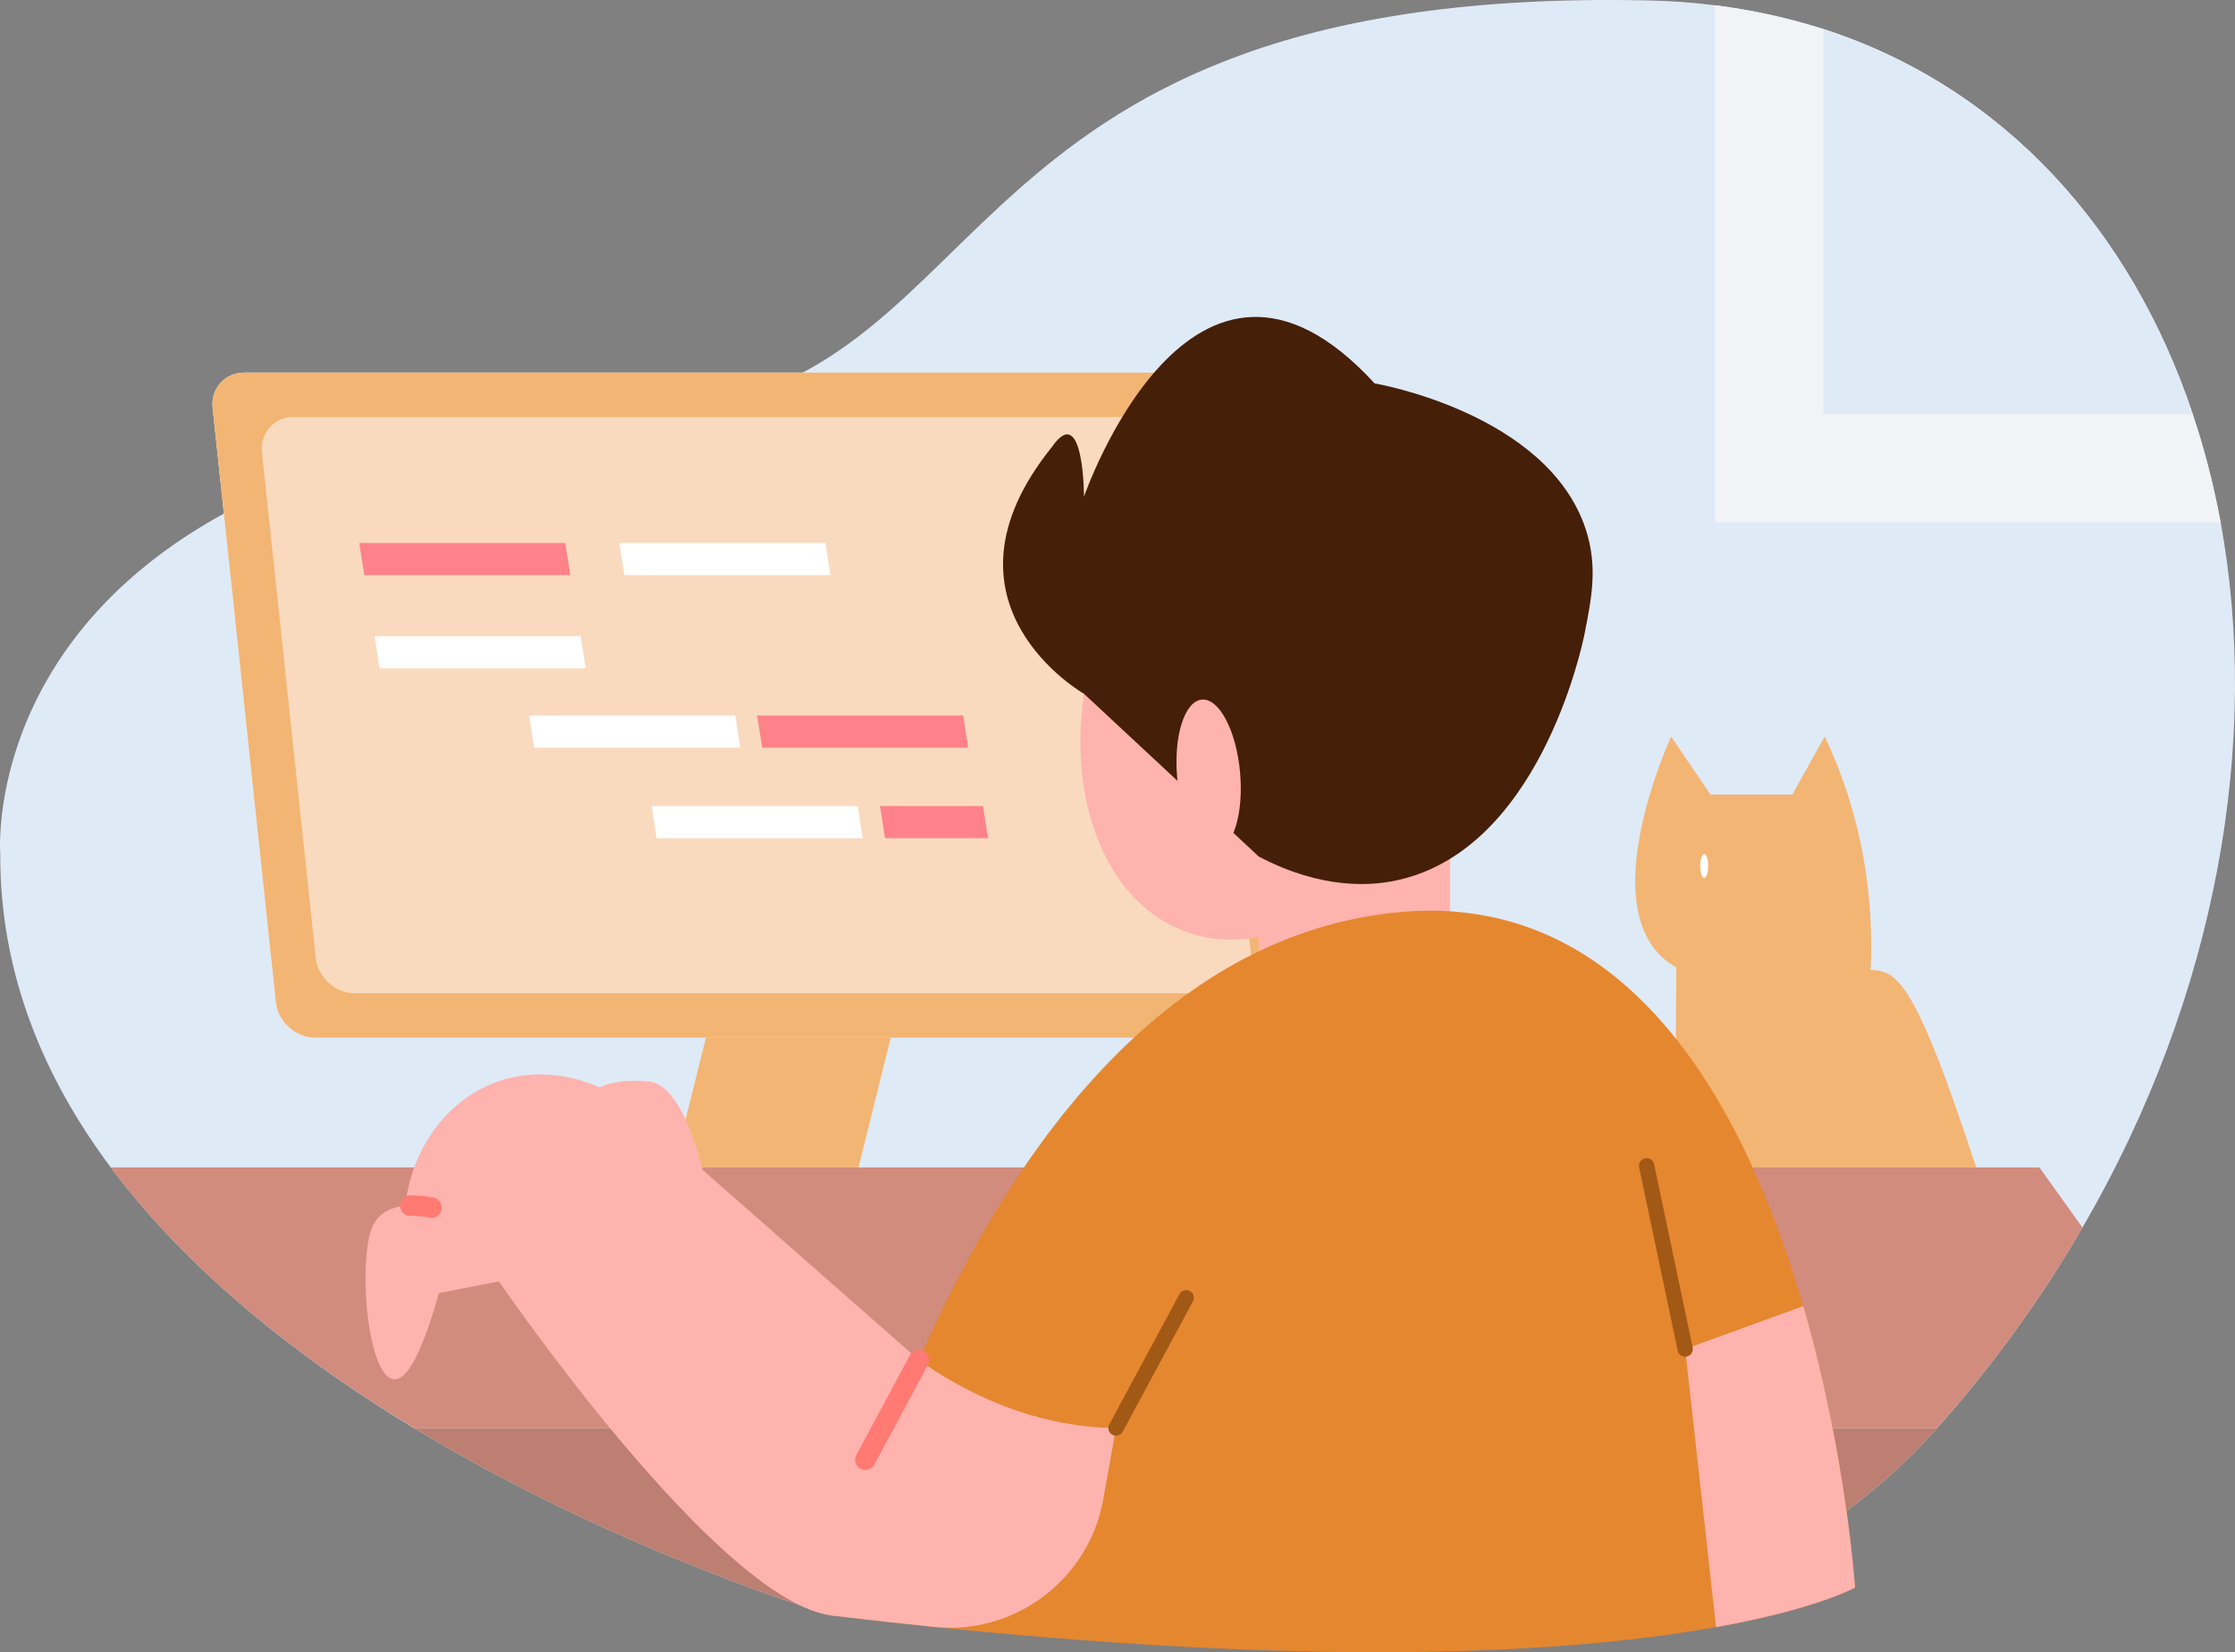 <svg width="280" height="207" viewBox="0 0 280 207" fill="none" xmlns="http://www.w3.org/2000/svg">
<rect x="0" y="0" width="280" height="207" fill="#808080" stroke="none"/>
<path d="M260.887 153.803C255.873 162.452 249.835 170.87 242.697 178.903L242.671 178.929C242.595 179.005 242.517 179.109 242.441 179.185C228.267 195.1 207.671 203.774 186.36 203.493L104.313 202.418C104.313 202.418 78.063 194.768 51.865 178.929C51.839 178.929 51.839 178.903 51.813 178.903C37.794 170.408 23.774 159.508 13.873 146.253C5.43 134.969 -0.018 121.893 0.032 107.053C0.032 107.053 -4.215 54.42 84.97 51.452C125.726 46.692 118.791 -1.72 206.161 0.047C209.154 0.099 212.071 0.303 214.859 0.662C219.618 1.25 224.145 2.273 228.418 3.63C251.136 11 267.024 28.936 274.699 51.888C276.158 56.237 277.335 60.767 278.204 65.449C283.17 92.521 277.977 124.429 260.887 153.803Z" fill="#DFEAF7"/>
<path d="M278.198 65.442H214.871V0.661C219.631 1.262 224.147 2.285 228.416 3.642C251.149 11.006 267.03 28.936 274.704 51.895C276.173 56.232 277.33 60.771 278.198 65.442Z" fill="#F1F3F6"/>
<path d="M274.705 51.895H228.418V3.642C251.149 11.006 267.032 28.936 274.705 51.895Z" fill="#DFEAF7"/>
<path d="M247.575 146.262H209.851C209.904 137.912 209.956 129.562 210.01 121.212C209.235 120.776 208.581 120.272 208.028 119.725C200.601 112.377 208.436 94.339 209.351 92.289C210.999 94.71 212.648 97.129 214.296 99.55H224.537C225.893 97.123 227.25 94.696 228.607 92.27C229.697 94.582 230.746 97.183 231.646 100.067C234.244 108.388 234.616 115.903 234.352 121.517C237.643 121.64 239.851 122.668 247.575 146.262Z" fill="#F3B573"/>
<path d="M214 108.5C214 109.328 213.777 110 213.5 110C213.223 110 213 109.329 213 108.5C213 107.672 213.225 107 213.5 107C213.777 107 214 107.672 214 108.5Z" fill="white"/>
<path d="M107.553 146.263H84.395L93.499 109.62H116.657L107.553 146.263Z" fill="#F3B573"/>
<path d="M162.949 125.582C163.208 128.016 161.417 130.007 158.971 130.007H39.478C37.032 130.007 34.818 128.016 34.559 125.582L26.639 51.108C26.379 48.675 28.17 46.684 30.617 46.684H150.109C152.556 46.684 154.769 48.675 155.029 51.108L162.949 125.582Z" fill="white"/>
<path d="M162.949 125.582C163.208 128.016 161.417 130.007 158.971 130.007H39.478C37.032 130.007 34.818 128.016 34.559 125.582L26.639 51.108C26.379 48.675 28.17 46.684 30.617 46.684H150.109C152.556 46.684 154.769 48.675 155.029 51.108L162.949 125.582Z" fill="#F3B573"/>
<path d="M44.475 124.45C42.029 124.45 39.815 122.459 39.556 120.025L32.817 56.665C32.558 54.232 34.349 52.241 36.795 52.241H145.114C147.561 52.241 149.774 54.232 150.033 56.665L156.771 120.025C157.03 122.459 155.239 124.45 152.792 124.45H44.475Z" fill="#FADABE"/>
<path d="M71.449 72.058H45.635L45.006 68.031H70.819L71.449 72.058Z" fill="#FF828A"/>
<path d="M104.038 72.058H78.225L77.597 68.031H103.409L104.038 72.058Z" fill="white"/>
<path d="M73.371 83.731H47.557L46.928 79.703H72.742L73.371 83.731Z" fill="white"/>
<path d="M92.74 93.669H66.926L66.298 89.642H92.11L92.74 93.669Z" fill="white"/>
<path d="M108.076 105.017H82.264L81.635 100.989H107.447L108.076 105.017Z" fill="white"/>
<path d="M123.783 105.017H110.877L110.247 100.989H123.154L123.783 105.017Z" fill="#FF828A"/>
<path d="M121.297 93.669H95.485L94.856 89.642H120.669L121.297 93.669Z" fill="#FF828A"/>
<path d="M242.697 178.905L242.671 178.931C242.594 179.007 242.517 179.111 242.44 179.187C228.267 195.102 207.671 203.776 186.36 203.495L104.313 202.42C104.313 202.42 78.063 194.77 51.865 178.931C51.839 178.931 51.839 178.905 51.813 178.905H242.697Z" fill="#BC7F72"/>
<path d="M260.89 153.801C255.872 162.451 249.815 170.897 242.666 178.917H51.879C37.823 170.416 23.785 159.542 13.876 146.262H255.501L260.89 153.801Z" fill="#D18C7E"/>
<path d="M180.545 93.657C174.976 110.425 160.85 120.828 148.992 116.89C137.134 112.952 132.035 96.165 137.604 79.394C143.172 62.625 157.298 52.223 169.156 56.161C181.013 60.099 186.112 76.886 180.545 93.657Z" fill="#FFB3AE"/>
<path d="M181.681 97.657H157.698V126.266H181.681V97.657Z" fill="#FFB3AE"/>
<path d="M135.802 86.924C135.802 86.924 116.002 75.651 131.735 56.065C135.802 50.124 135.802 62.227 135.802 62.227C135.802 62.227 149.309 23.056 172.207 48.033C172.207 48.033 193.848 51.699 198.658 66.302C200.214 71.027 199.365 75.055 198.516 79.393C198.217 80.917 192.705 107.205 174.198 110.447C171.608 110.901 165.57 111.462 157.695 107.311C150.396 100.514 143.099 93.719 135.802 86.924Z" fill="#451F07"/>
<path d="M155.355 96.771C155.826 102.003 154.443 106.403 152.27 106.6C150.094 106.797 147.951 102.714 147.48 97.481C147.009 92.249 148.392 87.849 150.565 87.653C152.741 87.456 154.884 91.539 155.355 96.771Z" fill="#FFB3AE"/>
<path d="M232.395 198.895C232.395 198.895 227.691 201.58 214.987 203.859C200.449 206.471 175.448 208.546 135.056 205.452C125.666 204.748 115.444 203.748 104.333 202.415C104.333 202.415 107.519 187.764 115.13 170.39C125.52 146.645 144.206 117.806 174.318 114.379C204.06 110.989 218.766 138.958 225.913 163.629C231.302 182.207 232.395 198.895 232.395 198.895Z" fill="#E5872F"/>
<path d="M232.395 198.895C232.395 198.895 227.691 201.58 214.987 203.859L211.116 169.02L225.914 163.63C231.302 182.207 232.395 198.895 232.395 198.895Z" fill="#FFB3AE"/>
<path d="M139.809 178.917L138.216 187.863C136.401 197.921 127.142 204.885 116.974 203.83C112.9 203.405 108.677 202.942 104.325 202.423C90.028 200.83 62.508 160.544 62.508 160.544L54.99 162.008C52.545 170.677 50.713 172.881 49.379 172.807C46.563 172.659 45.138 162.119 46.082 155.859C46.268 154.675 46.6 153.173 47.786 152.173C48.804 151.321 50.175 151.062 51.397 151.043C52.972 151.191 53.749 151.284 54.083 151.302C53.676 151.228 52.62 151.025 51.397 151.043C51.213 151.025 51.009 151.007 50.786 150.988C51.62 143.654 56.231 137.56 62.583 135.43C68.472 133.448 73.676 135.596 75.139 136.246C75.139 136.246 76.955 135.098 81.325 135.505C85.696 135.93 88.011 146.563 88.011 146.563L115.124 170.401C120.178 173.99 128.957 178.806 139.809 178.917Z" fill="#FFB3AE"/>
<path d="M54.082 152.58C54.004 152.58 53.926 152.573 53.85 152.56C53.413 152.478 52.458 152.318 51.417 152.321C50.742 152.406 50.131 151.766 50.12 151.059C50.109 150.355 50.675 149.772 51.382 149.762C52.681 149.765 53.803 149.946 54.275 150.036C54.971 150.164 55.449 150.833 55.323 151.527C55.205 152.146 54.684 152.58 54.082 152.58Z" fill="#FF7A72"/>
<path d="M108.407 184.181C108.203 184.181 107.994 184.131 107.802 184.029C107.18 183.693 106.945 182.919 107.281 182.297L113.997 169.79C114.333 169.168 115.108 168.937 115.729 169.269C116.351 169.604 116.586 170.379 116.25 171.001L109.534 183.507C109.304 183.936 108.862 184.181 108.407 184.181Z" fill="#FF7A72"/>
<path d="M211.118 169.979C210.673 169.979 210.273 169.669 210.179 169.216L205.35 146.262C205.243 145.745 205.572 145.235 206.092 145.125C206.628 145.03 207.119 145.351 207.229 145.867L212.058 168.821C212.165 169.338 211.836 169.849 211.316 169.959C211.247 169.971 211.182 169.979 211.118 169.979Z" fill="#A25915"/>
<path d="M139.809 179.876C139.654 179.876 139.5 179.838 139.355 179.762C138.889 179.51 138.713 178.928 138.965 178.463L147.765 162.136C148.018 161.667 148.602 161.502 149.064 161.746C149.53 161.998 149.705 162.58 149.454 163.045L140.654 179.372C140.482 179.693 140.149 179.876 139.809 179.876Z" fill="#A25915"/>
</svg>
